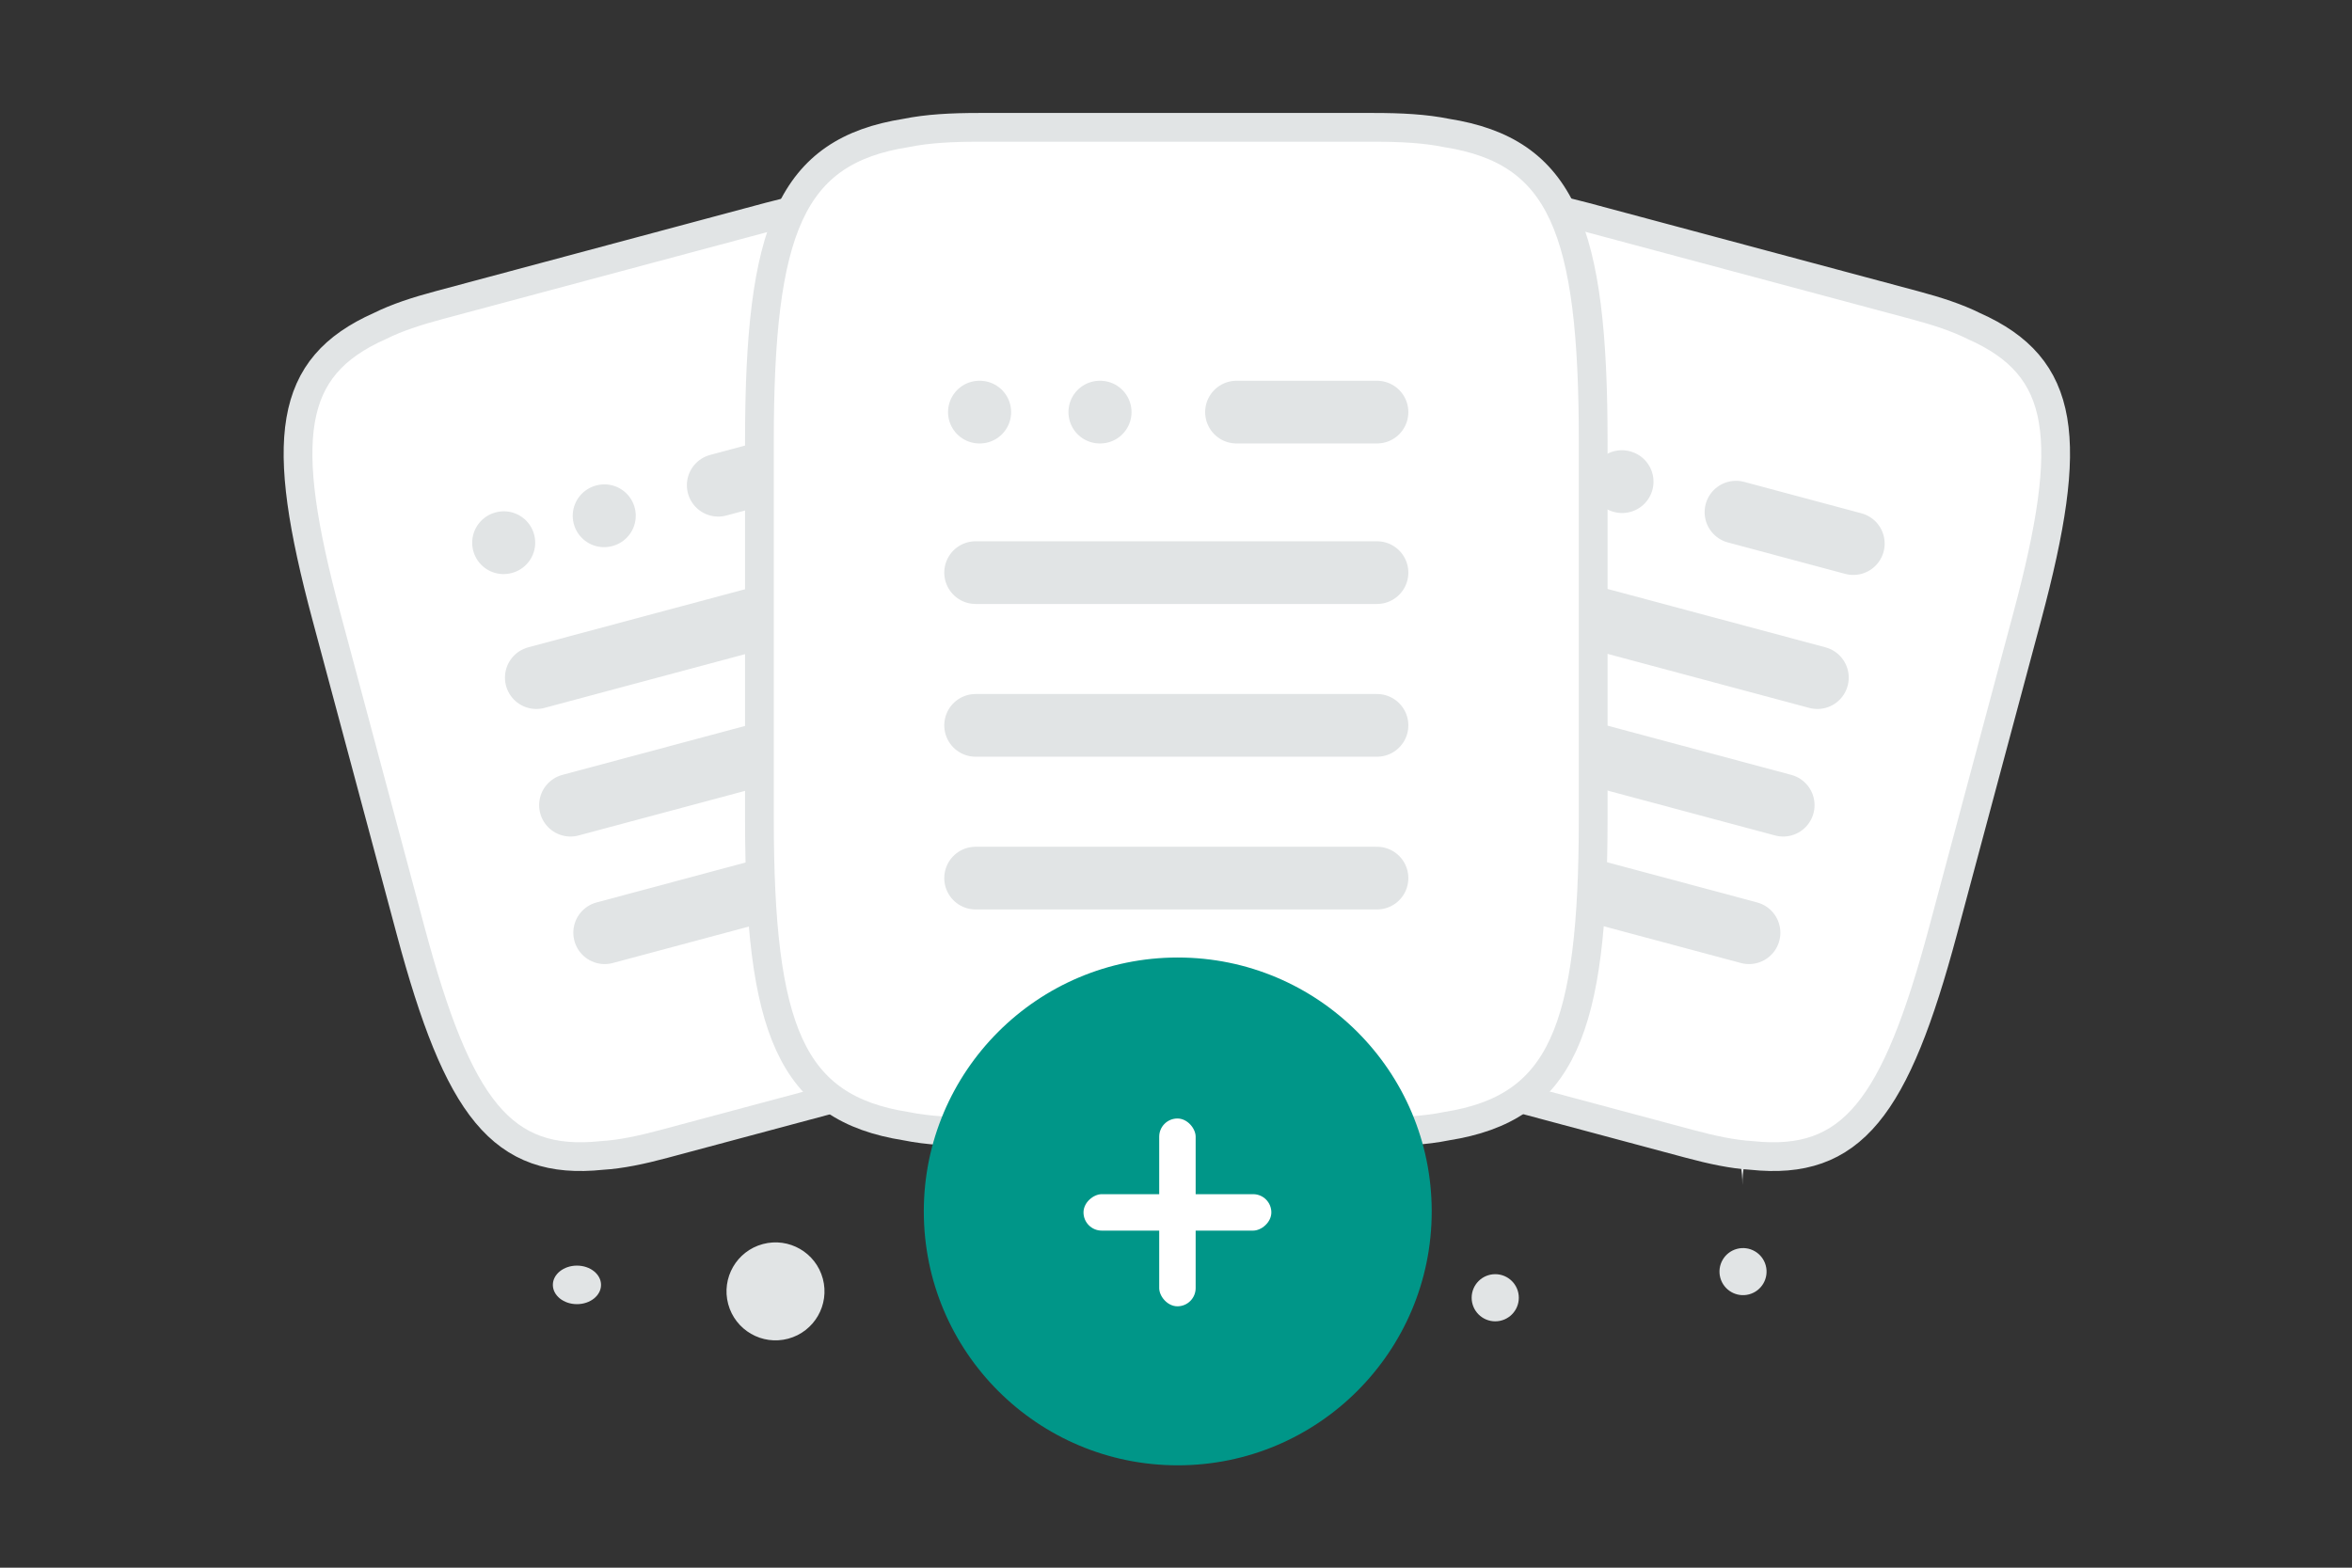 <svg width="900" height="600" viewBox="0 0 900 600" fill="none" xmlns="http://www.w3.org/2000/svg"><rect x="0" y="0" width="900" height="600" fill="#333333" stroke="none"/><path fill="transparent" d="M0 0h900v600H0z"/><path d="M625.858 189.836c-10.581 18.884-33.756 21.479-70.883 17.89-27.922-2.704-53.385-4.796-81.309-20.021-19.545-10.648-35.017-25.056-46.309-39.049-12.236-15.159-29.316-32.459-20.943-49.647 11.506-23.61 78.047-43.496 142.66-10.977 70.977 35.733 87.136 83.347 76.784 101.804z" fill="url(#a)"/><path d="M185.777 194.515c15.47 9.272 37.664.701 37.664.701s-2.902-23.6-18.381-32.861c-15.47-9.272-37.655-.712-37.655-.712s2.902 23.6 18.372 32.872z" fill="url(#b)"/><circle cx="693.726" cy="363.309" r="14.59" transform="rotate(180 693.726 363.309)" fill="#009688"/><circle cx="205.029" cy="261.587" r="12.01" transform="rotate(180 205.029 261.587)" fill="#009688"/><circle r="13.678" transform="matrix(-1 0 0 1 206.696 418.897)" fill="#009688"/><circle r="6.383" transform="matrix(-1 0 0 1 659.934 249.563)" fill="#009688"/><circle r="8.207" transform="matrix(-1 0 0 1 448.548 542.418)" fill="#E1E4E5"/><circle r="9.022" transform="matrix(-1 0 0 1 572.157 496.688)" fill="#E1E4E5"/><circle r="10.03" transform="matrix(-1 0 0 1 666.78 158.332)" fill="#E1E4E5"/><circle r="9.007" transform="scale(1 -1) rotate(-75 16.357 -677.952)" fill="#E1E4E5"/><circle r="11.983" transform="matrix(-1 0 0 1 299.879 131.501)" fill="#E1E4E5"/><ellipse rx="9.217" ry="7.374" transform="matrix(-1 0 0 1 220.771 491.764)" fill="#E1E4E5"/><circle r="18.746" transform="scale(1 -1) rotate(-75 -173.683 -440.489)" fill="#E1E4E5"/><path d="M666.62 409.343h.241c1.428 20.231 16.474 20.543 16.474 20.543s-16.592.323-16.592 23.7c0-23.377-16.591-23.7-16.591-23.7s15.04-.312 16.468-20.543z" fill="#E1E4E5"/><path d="m168.112 116.757 126.202-33.815c8.693-2.33 16.513-3.995 23.761-4.431 38.438-4.063 55.06 18.15 73.232 85.968l32.258 120.388c18.172 67.818 14.883 95.366-20.437 111.067-6.495 3.245-14.1 5.713-22.793 8.043l-126.202 33.815c-8.694 2.33-16.514 3.995-23.761 4.431-38.438 4.063-55.061-18.149-73.233-85.968l-32.258-120.388c-18.171-67.818-14.882-95.366 20.438-111.067 6.494-3.245 14.099-5.713 22.793-8.043z" fill="#fff" stroke="#E1E4E5" stroke-width="11"/><path d="m274.837 185.71 44.887-12.027m-114.503 85.663.257-.069 127.992-34.295m-115.168 83.181.257-.069 127.992-34.295M231.383 356.98l.256-.069 127.992-34.295M231.157 197.414l.115-.031m-38.59 10.34.115-.031" stroke="#E1E4E5" stroke-width="24" stroke-linecap="round" stroke-linejoin="round"/><path d="m606.33 82.942 126.201 33.816c8.694 2.329 16.299 4.797 22.794 8.043 35.32 15.7 38.609 43.248 20.437 111.067l-32.258 120.388c-18.172 67.818-34.794 90.031-73.232 85.968-7.248-.437-15.068-2.102-23.762-4.432l-126.201-33.815c-8.694-2.33-16.299-4.797-22.793-8.043-35.32-15.701-38.61-43.248-20.438-111.067l32.258-120.388c18.172-67.819 34.795-90.031 73.233-85.968 7.247.437 15.067 2.102 23.761 4.431z" fill="#fff" stroke="#E1E4E5" stroke-width="11"/><path d="m664.281 196.02 44.887 12.027m-141.995 16.935.257.069 127.992 34.295M554.093 273.8l.256.069 127.992 34.295m-141.328 14.452.256.069 127.992 34.295m-48.66-172.664.115.031m-38.59-10.341.115.031" stroke="#E1E4E5" stroke-width="24" stroke-linecap="round" stroke-linejoin="round"/><path d="M374.553 48.735h151.128c10.411 0 19.647.48 27.875 2.162 44.163 6.968 56.085 36.763 56.085 117.977V313.04c0 81.214-11.922 111.008-56.085 117.976-8.228 1.682-17.464 2.163-27.875 2.163H374.553c-10.411 0-19.647-.481-27.875-2.163-44.163-6.968-56.085-36.762-56.085-117.976V168.874c0-81.214 11.922-111.009 56.085-117.977 8.228-1.682 17.464-2.162 27.875-2.162z" fill="#fff" stroke="#E1E4E5" stroke-width="11"/><path d="M473.154 157.727h53.753m-153.58 61.431h153.58m-153.58 58.459h153.58m-153.58 58.46h153.58m-106.06-178.351h.138m-46.213 0h.138" stroke="#E1E4E5" stroke-width="24" stroke-linecap="round" stroke-linejoin="round"/><circle cx="450.673" cy="463.644" r="97.176" fill="#009688"/><rect x="443.573" y="428.08" width="13.947" height="71.881" rx="6.974" fill="#fff"/><rect x="486.487" y="457.047" width="13.947" height="71.881" rx="6.974" transform="rotate(90 486.487 457.047)" fill="#fff"/><defs><linearGradient id="a" x1="554.575" y1="312.226" x2="460.26" y2="-111.585" gradientUnits="userSpaceOnUse"><stop stop-color="#fff"/><stop offset="1" stop-color="#EEE"/></linearGradient><linearGradient id="b" x1="245.641" y1="224.36" x2="121.165" y2="108.706" gradientUnits="userSpaceOnUse"><stop stop-color="#fff"/><stop offset="1" stop-color="#EEE"/></linearGradient></defs></svg>